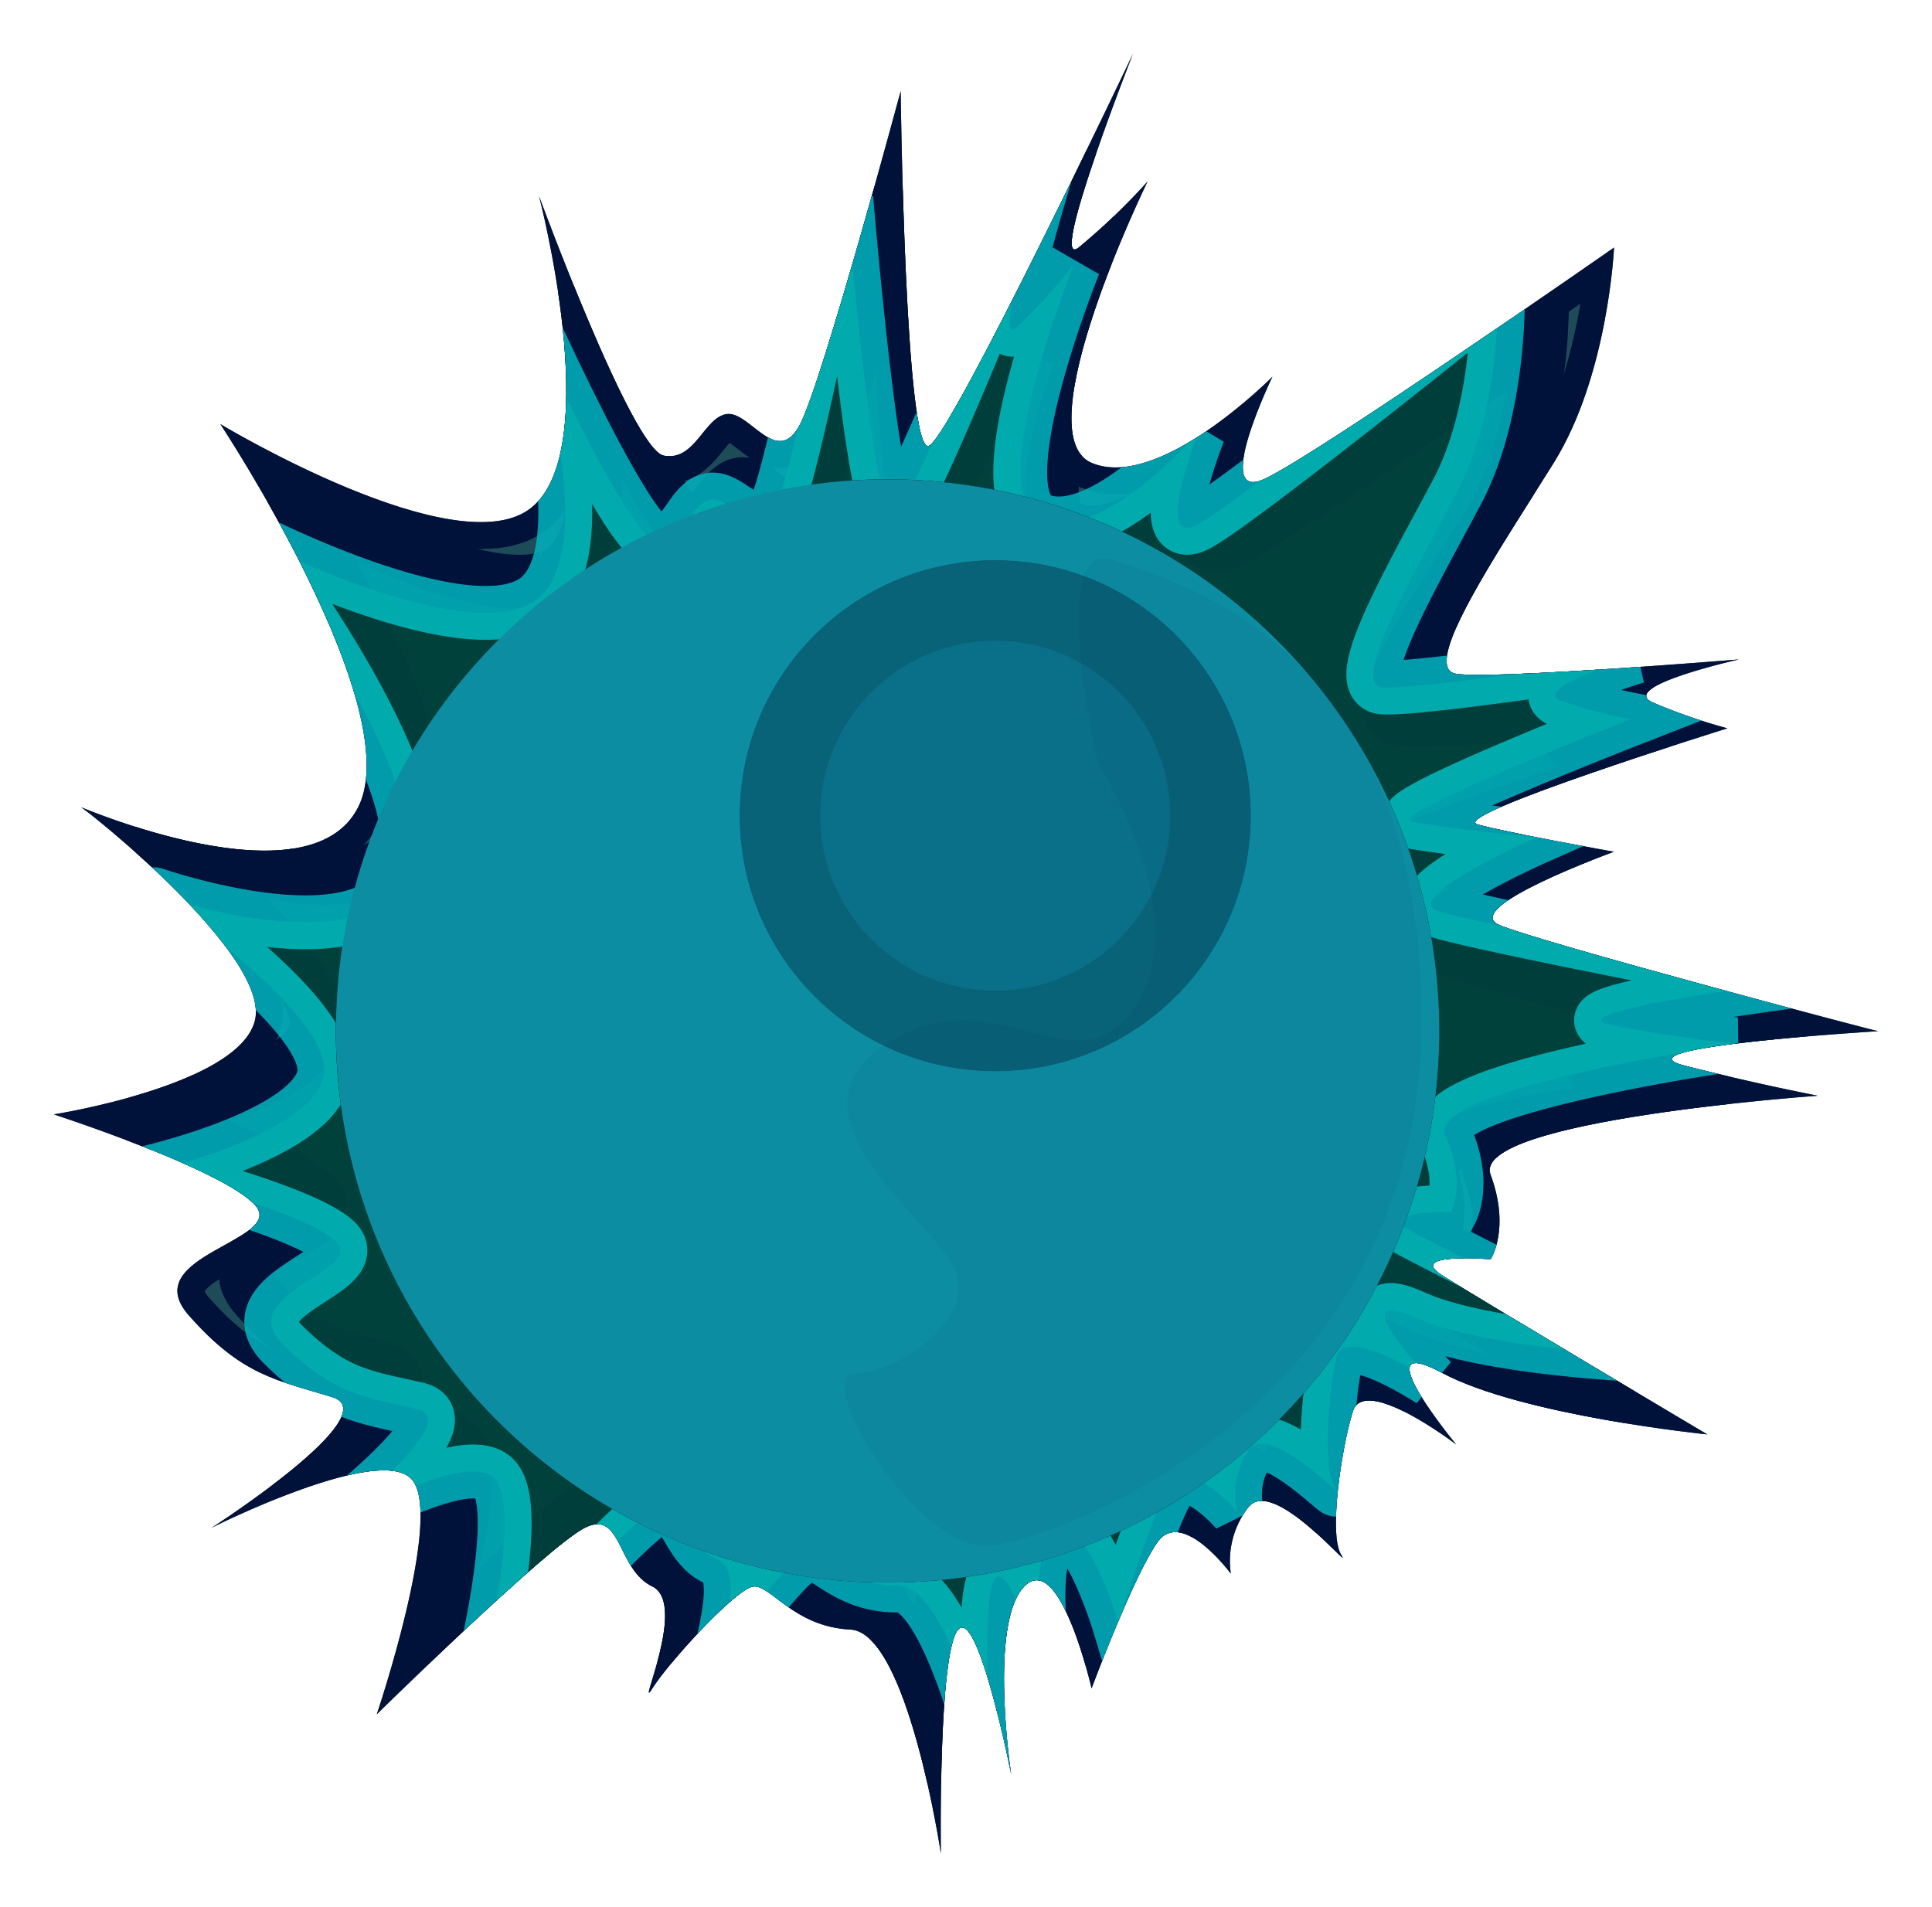 <svg xmlns="http://www.w3.org/2000/svg" xmlns:xlink="http://www.w3.org/1999/xlink" width="215.363" height="212.64" viewBox="0 0 215.363 212.64">
  <defs>
    <clipPath id="clip-path">
      <path id="Path_3" data-name="Path 3" d="M618.852,105.56s-9.572,24.32-6.052,21.6a72.288,72.288,0,0,0,7.68-7.36s-13.76,28.16-6.24,31.36,20.16-9.6,20.16-9.6-6.88,14.24-.8,11.36,38.88-25.76,38.88-25.76-.64,14.24-6.72,24-15.04,22.88-10.88,23.52,31.52-1.6,31.52-1.6-13.6,3.04-9.6,4.8a62.9,62.9,0,0,0,8.32,2.88s-31.36,9.76-27.84,10.72,15.2,3.04,15.2,3.04-17.28,6.24-12.8,8.16,41.92,11.84,42.24,11.84-29.76,1.76-21.6,3.84,14.88,3.36,14.88,3.36-38.72,2.72-36.48,8.8,0,9.44,0,9.44-9.44-.8-5.44,1.76,29.6,17.76,29.6,17.76-20.64-2.08-29.6-6.88,1.6,8,1.6,8-10.24-7.84-11.52-3.68-2.72,13.76-1.28,16-7.68-8.96-10.4-5.28a9.788,9.788,0,0,0-1.92,7.36s-5.44-7.36-8.16-3.52-7.36,16.32-7.36,16.32-3.52-15.52-7.52-11.36-1.44,20.96-1.44,20.96-3.68-18.72-5.92-16.16-1.92,24.96-1.92,24.96-3.68-24.64-10.08-24.96-8.96-5.12-10.88-4.8-9.28,8.32-11.2,11.36,4-9.44,0-11.36-3.36-8.64-7.52-6.56-23.2,20.8-23.2,20.8,7.36-21.76,4-26.08-22.4,5.28-22.4,5.28,19.68-12.64,13.44-14.56-10.08-2.4-16-9.12,11.04-8.32,7.36-12.32-22.4-10.08-22.4-10.08,20.48-3.2,22.4-10.4-18.72-23.52-19.36-23.84,25.28,11.04,30.88,0-15.36-42.72-15.36-42.72,26.56,16,34.72,9.28.8-34.72.8-34.72,10.4,28.32,13.92,28.96,4.48-4.32,7.04-4.64,5.6,6.08,8.16,1.12,11.2-37.12,11.2-37.12.48,41.12,3.2,39.52S618.852,105.56,618.852,105.56Z" transform="translate(-434 -64)" fill="none"/>
    </clipPath>
    <clipPath id="clip-path-2">
      <circle id="Ellipse_2" data-name="Ellipse 2" cx="61.5" cy="61.5" r="61.5" transform="translate(96 89)" fill="#101534"/>
    </clipPath>
    <clipPath id="clip-path-3">
      <circle id="Ellipse_4" data-name="Ellipse 4" cx="28.5" cy="28.5" r="28.5" transform="translate(144 107)" fill="rgba(17,59,96,0.85)"/>
    </clipPath>
  </defs>
  <g id="Group_1" data-name="Group 1" transform="translate(-58.56 -35.56)">
    <g id="Mask_Group_3" data-name="Mask Group 3" clip-path="url(#clip-path)">
      <path id="Path_2" data-name="Path 2" d="M618.852,105.56s-9.572,24.32-6.052,21.6a72.288,72.288,0,0,0,7.68-7.36s-13.76,28.16-6.24,31.36,20.16-9.6,20.16-9.6-6.88,14.24-.8,11.36,38.88-25.76,38.88-25.76-.64,14.24-6.72,24-15.04,22.88-10.88,23.52,31.52-1.6,31.52-1.6-13.6,3.04-9.6,4.8a62.9,62.9,0,0,0,8.32,2.88s-31.36,9.76-27.84,10.72,15.2,3.04,15.2,3.04-17.28,6.24-12.8,8.16,41.92,11.84,42.24,11.84-29.76,1.76-21.6,3.84,14.88,3.36,14.88,3.36-38.72,2.72-36.48,8.8,0,9.44,0,9.44-9.44-.8-5.44,1.76,29.6,17.76,29.6,17.76-20.64-2.08-29.6-6.88,1.6,8,1.6,8-10.24-7.84-11.52-3.68-2.72,13.76-1.28,16-7.68-8.96-10.4-5.28a9.788,9.788,0,0,0-1.92,7.36s-5.44-7.36-8.16-3.52-7.36,16.32-7.36,16.32-3.52-15.52-7.52-11.36-1.44,20.96-1.44,20.96-3.68-18.72-5.92-16.16-1.92,24.96-1.92,24.96-3.68-24.64-10.08-24.96-8.96-5.12-10.88-4.8-9.28,8.32-11.2,11.36,4-9.44,0-11.36-3.36-8.64-7.52-6.56-23.2,20.8-23.2,20.8,7.36-21.76,4-26.08-22.4,5.28-22.4,5.28,19.68-12.64,13.44-14.56-10.08-2.4-16-9.12,11.04-8.32,7.36-12.32-22.4-10.08-22.4-10.08,20.48-3.2,22.4-10.4-18.72-23.52-19.36-23.84,25.28,11.04,30.88,0-15.36-42.72-15.36-42.72,26.56,16,34.72,9.28.8-34.72.8-34.72,10.4,28.32,13.92,28.96,4.48-4.32,7.04-4.64,5.6,6.08,8.16,1.12,11.2-37.12,11.2-37.12.48,41.12,3.2,39.52S618.852,105.56,618.852,105.56Z" transform="translate(-434 -64)" fill="rgba(1,51,66,0.88)" stroke="#00113a" stroke-width="6"/>
      <path id="Path_4" data-name="Path 4" d="M606.989,105.56s-8.628,21.922-5.455,19.47a65.158,65.158,0,0,0,6.923-6.634s-12.4,25.383-5.625,28.267S621,138.01,621,138.01s-6.2,12.836-.721,10.24,35.046-23.219,35.046-23.219-.577,12.836-6.057,21.633-13.557,20.624-9.807,21.2,28.411-1.442,28.411-1.442-12.259,2.74-8.653,4.327a56.7,56.7,0,0,0,7.5,2.6s-28.267,8.8-25.094,9.663,13.7,2.74,13.7,2.74-15.576,5.625-11.538,7.355,37.786,10.672,38.074,10.672-26.825,1.586-19.47,3.461,13.413,3.029,13.413,3.029-34.9,2.452-32.882,7.932,0,8.509,0,8.509-8.509-.721-4.9,1.586S664.7,244.3,664.7,244.3s-18.6-1.875-26.681-6.2,1.442,7.211,1.442,7.211-9.23-7.067-10.384-3.317-2.452,12.4-1.154,14.422-6.923-8.076-9.374-4.759a8.823,8.823,0,0,0-1.731,6.634s-4.9-6.634-7.355-3.173-6.634,14.71-6.634,14.71-3.173-13.989-6.778-10.24-1.3,18.893-1.3,18.893-3.317-16.874-5.336-14.566-1.731,22.5-1.731,22.5-3.317-22.21-9.086-22.5-8.076-4.615-9.807-4.327-8.365,7.5-10.1,10.24,3.606-8.509,0-10.24-3.029-7.788-6.778-5.913-20.912,18.749-20.912,18.749,6.634-19.614,3.606-23.508-20.191,4.759-20.191,4.759,17.739-11.393,12.115-13.124-9.086-2.163-14.422-8.221,9.951-7.5,6.634-11.1-20.191-9.086-20.191-9.086,18.46-2.884,20.191-9.374-16.874-21.2-17.451-21.489,22.787,9.951,27.835,0-13.845-38.507-13.845-38.507,23.941,14.422,31.3,8.365.721-31.3.721-31.3,9.374,25.527,12.547,26.1,4.038-3.894,6.346-4.182,5.048,5.48,7.355,1.01,10.1-33.459,10.1-33.459.433,37.065,2.884,35.622S606.989,105.56,606.989,105.56Z" transform="translate(-425 -52.212)" fill="#013342" stroke="#00113a" stroke-width="6"/>
      <path id="Path_5" data-name="Path 5" d="M606.989,105.56s-8.628,21.922-5.455,19.47a65.158,65.158,0,0,0,6.923-6.634s-12.4,25.383-5.625,28.267S621,138.01,621,138.01s-6.2,12.836-.721,10.24,35.046-23.219,35.046-23.219-.577,12.836-6.057,21.633-13.557,20.624-9.807,21.2,28.411-1.442,28.411-1.442-12.259,2.74-8.653,4.327a56.7,56.7,0,0,0,7.5,2.6s-28.267,8.8-25.094,9.663,13.7,2.74,13.7,2.74-15.576,5.625-11.538,7.355,37.786,10.672,38.074,10.672-26.825,1.586-19.47,3.461,13.413,3.029,13.413,3.029-34.9,2.452-32.882,7.932,0,8.509,0,8.509-8.509-.721-4.9,1.586S664.7,244.3,664.7,244.3s-18.6-1.875-26.681-6.2,1.442,7.211,1.442,7.211-9.23-7.067-10.384-3.317-2.452,12.4-1.154,14.422-6.923-8.076-9.374-4.759a8.823,8.823,0,0,0-1.731,6.634s-4.9-6.634-7.355-3.173-6.634,14.71-6.634,14.71-3.173-13.989-6.778-10.24-1.3,18.893-1.3,18.893-3.317-16.874-5.336-14.566-1.731,22.5-1.731,22.5-3.317-22.21-9.086-22.5-8.076-4.615-9.807-4.327-8.365,7.5-10.1,10.24,3.606-8.509,0-10.24-3.029-7.788-6.778-5.913-20.912,18.749-20.912,18.749,6.634-19.614,3.606-23.508-20.191,4.759-20.191,4.759,17.739-11.393,12.115-13.124-9.086-2.163-14.422-8.221,9.951-7.5,6.634-11.1-20.191-9.086-20.191-9.086,18.46-2.884,20.191-9.374-16.874-21.2-17.451-21.489,22.787,9.951,27.835,0-13.845-38.507-13.845-38.507,23.941,14.422,31.3,8.365.721-31.3.721-31.3,9.374,25.527,12.547,26.1,4.038-3.894,6.346-4.182,5.048,5.48,7.355,1.01,10.1-33.459,10.1-33.459.433,37.065,2.884,35.622S606.989,105.56,606.989,105.56Z" transform="matrix(0.998, -0.07, 0.07, 0.998, -437.234, -10.564)" fill="rgba(1,66,60,0.75)" stroke="rgba(0,17,58,0.67)" stroke-width="6"/>
      <path id="Path_6" data-name="Path 6" d="M606.989,105.56s-8.628,21.922-5.455,19.47a65.158,65.158,0,0,0,6.923-6.634s-12.4,25.383-5.625,28.267S621,138.01,621,138.01s-6.2,12.836-.721,10.24,35.046-23.219,35.046-23.219-.577,12.836-6.057,21.633-13.557,20.624-9.807,21.2,28.411-1.442,28.411-1.442-12.259,2.74-8.653,4.327a56.7,56.7,0,0,0,7.5,2.6s-28.267,8.8-25.094,9.663,13.7,2.74,13.7,2.74-15.576,5.625-11.538,7.355,37.786,10.672,38.074,10.672-26.825,1.586-19.47,3.461,13.413,3.029,13.413,3.029-34.9,2.452-32.882,7.932,0,8.509,0,8.509-8.509-.721-4.9,1.586S664.7,244.3,664.7,244.3s-18.6-1.875-26.681-6.2,1.442,7.211,1.442,7.211-9.23-7.067-10.384-3.317-2.452,12.4-1.154,14.422-6.923-8.076-9.374-4.759a8.823,8.823,0,0,0-1.731,6.634s-4.9-6.634-7.355-3.173-6.634,14.71-6.634,14.71-3.173-13.989-6.778-10.24-1.3,18.893-1.3,18.893-3.317-16.874-5.336-14.566-1.731,22.5-1.731,22.5-3.317-22.21-9.086-22.5-8.076-4.615-9.807-4.327-8.365,7.5-10.1,10.24,3.606-8.509,0-10.24-3.029-7.788-6.778-5.913-20.912,18.749-20.912,18.749,6.634-19.614,3.606-23.508-20.191,4.759-20.191,4.759,17.739-11.393,12.115-13.124-9.086-2.163-14.422-8.221,9.951-7.5,6.634-11.1-20.191-9.086-20.191-9.086,18.46-2.884,20.191-9.374-16.874-21.2-17.451-21.489,22.787,9.951,27.835,0-13.845-38.507-13.845-38.507,23.941,14.422,31.3,8.365.721-31.3.721-31.3,9.374,25.527,12.547,26.1,4.038-3.894,6.346-4.182,5.048,5.48,7.355,1.01,10.1-33.459,10.1-33.459.433,37.065,2.884,35.622S606.989,105.56,606.989,105.56Z" transform="matrix(0.998, -0.07, 0.07, 0.998, -437.234, -10.564)" fill="rgba(1,66,60,0.68)" stroke="rgba(3,249,249,0.6)" stroke-width="6"/>
    </g>
    <path id="Path_7" data-name="Path 7" d="M618.852,105.56s-9.572,24.32-6.052,21.6a72.288,72.288,0,0,0,7.68-7.36s-13.76,28.16-6.24,31.36,20.16-9.6,20.16-9.6-6.88,14.24-.8,11.36,38.88-25.76,38.88-25.76-.64,14.24-6.72,24-15.04,22.88-10.88,23.52,31.52-1.6,31.52-1.6-13.6,3.04-9.6,4.8a62.9,62.9,0,0,0,8.32,2.88s-31.36,9.76-27.84,10.72,15.2,3.04,15.2,3.04-17.28,6.24-12.8,8.16,41.92,11.84,42.24,11.84-29.76,1.76-21.6,3.84,14.88,3.36,14.88,3.36-38.72,2.72-36.48,8.8,0,9.44,0,9.44-9.44-.8-5.44,1.76,29.6,17.76,29.6,17.76-20.64-2.08-29.6-6.88,1.6,8,1.6,8-10.24-7.84-11.52-3.68-2.72,13.76-1.28,16-7.68-8.96-10.4-5.28a9.788,9.788,0,0,0-1.92,7.36s-5.44-7.36-8.16-3.52-7.36,16.32-7.36,16.32-3.52-15.52-7.52-11.36-1.44,20.96-1.44,20.96-3.68-18.72-5.92-16.16-1.92,24.96-1.92,24.96-3.68-24.64-10.08-24.96-8.96-5.12-10.88-4.8-9.28,8.32-11.2,11.36,4-9.44,0-11.36-3.36-8.64-7.52-6.56-23.2,20.8-23.2,20.8,7.36-21.76,4-26.08-22.4,5.28-22.4,5.28,19.68-12.64,13.44-14.56-10.08-2.4-16-9.12,11.04-8.32,7.36-12.32-22.4-10.08-22.4-10.08,20.48-3.2,22.4-10.4-18.72-23.52-19.36-23.84,25.28,11.04,30.88,0-15.36-42.72-15.36-42.72,26.56,16,34.72,9.28.8-34.72.8-34.72,10.4,28.32,13.92,28.96,4.48-4.32,7.04-4.64,5.6,6.08,8.16,1.12,11.2-37.12,11.2-37.12.48,41.12,3.2,39.52S618.852,105.56,618.852,105.56Z" transform="translate(-434 -64)" fill="none"/>
    <g id="Mask_Group_1" data-name="Mask Group 1" clip-path="url(#clip-path-2)">
      <g id="Ellipse_1" data-name="Ellipse 1" transform="translate(93 86)" fill="#001230" stroke="rgba(5,8,13,0.37)" stroke-width="20">
        <ellipse cx="83.5" cy="81.5" rx="83.5" ry="81.5" stroke="none"/>
        <ellipse cx="83.5" cy="81.5" rx="73.5" ry="71.5" fill="none"/>
      </g>
      <circle id="Ellipse_5" data-name="Ellipse 5" cx="61.5" cy="61.5" r="61.5" transform="translate(96 89)" fill="#0d8da1" style="mix-blend-mode: multiply;isolation: isolate"/>
    </g>
    <path id="Path_1" data-name="Path 1" d="M615.693,172c-7.715-2.66-1.693,22.7-1.693,22.7s10.887,17.049,4.087,27.049S602.8,217.9,590.4,225.9s5.2,19.6,7.6,25.2-6.4,11.6-11.2,11.6,7.079,20.233,15.326,19.169,47.617-15.961,47.883-57.992S623.407,174.664,615.693,172Z" transform="translate(-433 -74)" fill="rgba(6,60,102,0.1)" opacity="0.72"/>
    <g id="Mask_Group_2" data-name="Mask Group 2" transform="translate(-3 -9)" clip-path="url(#clip-path-3)">
      <g id="Ellipse_3" data-name="Ellipse 3" transform="translate(144 107)" fill="#064164" stroke="rgba(1,19,34,0.64)" stroke-width="9" opacity="0.4">
        <circle cx="28.5" cy="28.5" r="28.5" stroke="none"/>
        <circle cx="28.5" cy="28.5" r="24" fill="none"/>
      </g>
    </g>
  </g>
</svg>
